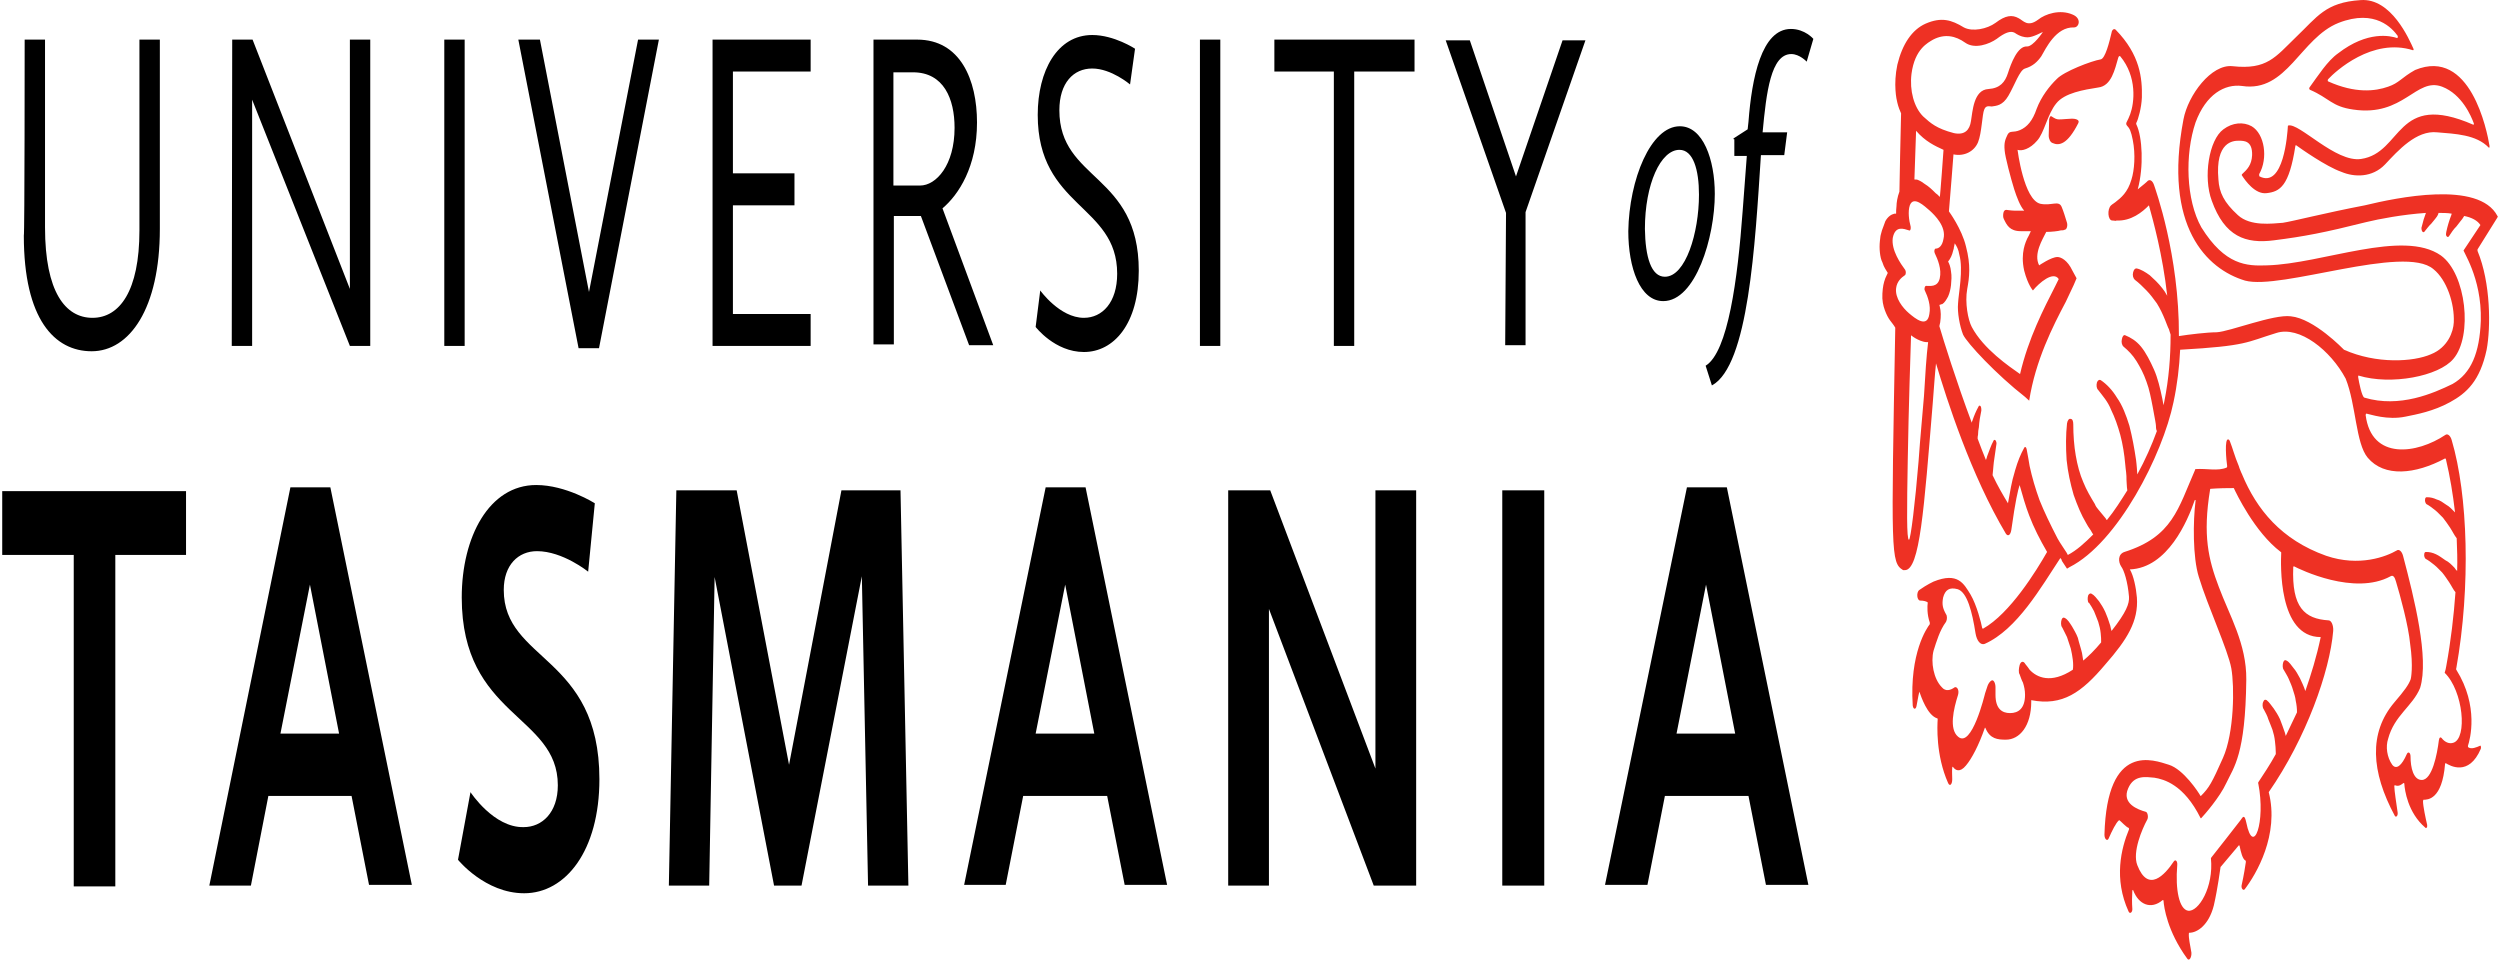 <?xml version="1.0" encoding="UTF-8"?>
<svg xmlns="http://www.w3.org/2000/svg" xmlns:xlink="http://www.w3.org/1999/xlink" width="198px" height="76px" viewBox="0 0 198 76" version="1.1">
<g id="surface1">
<path style=" stroke:none;fillRule:nonzero;fill:rgb(0%,0%,0%);fill-opacity:1;" d="M 1.953 3.137 L 3.566 3.137 L 3.566 18.008 C 3.566 23.125 5.18 25.172 7.324 25.172 C 9.465 25.172 11.043 23.062 11.043 18.246 L 11.043 3.137 L 12.66 3.137 L 12.66 18.129 C 12.66 24.449 10.254 27.82 7.258 27.82 C 4.324 27.82 1.887 25.293 1.887 18.668 C 1.953 18.668 1.953 3.137 1.953 3.137 Z M 18.391 3.137 L 20.004 3.137 L 27.711 22.883 L 27.711 3.137 L 29.324 3.137 L 29.324 27.398 L 27.711 27.398 L 19.969 7.895 L 19.969 27.398 L 18.355 27.398 Z M 35.188 3.137 L 36.801 3.137 L 36.801 27.398 L 35.188 27.398 Z M 41.051 3.137 L 42.762 3.137 L 46.648 23.125 L 50.535 3.137 L 52.184 3.137 L 47.441 27.578 L 45.824 27.578 Z M 56.398 3.137 L 64.203 3.137 L 64.203 5.664 L 58.047 5.664 L 58.047 13.73 L 62.922 13.73 L 62.922 16.262 L 58.047 16.262 L 58.047 24.871 L 64.203 24.871 L 64.203 27.398 L 56.434 27.398 L 56.434 3.137 Z M 69.145 3.137 L 72.637 3.137 C 76.062 3.137 77.379 6.328 77.379 9.699 C 77.379 13.191 75.93 15.418 74.645 16.5 L 78.664 27.34 L 76.754 27.34 L 72.934 17.105 L 70.793 17.105 L 70.793 27.277 L 69.18 27.277 L 69.18 3.137 Z M 72.867 14.695 C 74.152 14.695 75.602 13.07 75.602 10.121 C 75.602 7.832 74.746 5.727 72.309 5.727 L 70.758 5.727 L 70.758 14.695 Z M 82.387 23.004 C 82.387 23.004 83.934 25.172 85.844 25.172 C 87.293 25.172 88.48 23.965 88.48 21.68 C 88.48 16.199 82.188 16.441 82.188 9.098 C 82.188 5.605 83.738 2.773 86.504 2.773 C 88.25 2.773 89.895 3.859 89.895 3.859 L 89.5 6.688 C 89.5 6.688 88.02 5.426 86.504 5.426 C 85.02 5.426 83.902 6.566 83.902 8.734 C 83.902 14.336 90.191 13.73 90.191 21.438 C 90.191 25.652 88.215 27.879 85.844 27.879 C 83.539 27.879 82.023 25.895 82.023 25.895 Z M 95.035 3.137 L 96.648 3.137 L 96.648 27.398 L 95.035 27.398 Z M 105.641 5.664 L 100.93 5.664 L 100.93 3.137 L 112.031 3.137 L 112.031 5.664 L 107.254 5.664 L 107.254 27.398 L 105.641 27.398 Z M 119.277 16.863 L 114.5 3.195 L 116.41 3.195 L 120.066 13.973 L 123.754 3.195 L 125.566 3.195 L 120.824 16.801 L 120.824 27.34 L 119.211 27.34 Z M 5.84 43.953 L 0.176 43.953 L 0.176 38.898 L 14.734 38.898 L 14.734 43.953 L 9.133 43.953 L 9.133 70.203 L 5.84 70.203 Z M 23 38.598 L 26.164 38.598 L 32.617 70.082 L 29.227 70.082 L 27.844 63.039 L 21.254 63.039 L 19.871 70.141 L 16.578 70.141 Z M 22.211 58.102 L 26.855 58.102 L 24.547 46.301 Z M 37.262 62.738 C 37.262 62.738 39.105 65.566 41.477 65.508 C 42.926 65.508 44.18 64.363 44.18 62.195 C 44.18 56.598 36.57 56.777 36.57 47.324 C 36.57 42.508 38.746 38.414 42.465 38.414 C 44.84 38.414 47.109 39.859 47.109 39.859 L 46.582 45.277 C 46.582 45.277 44.574 43.652 42.531 43.652 C 41.051 43.652 39.898 44.738 39.898 46.723 C 39.898 52.383 47.473 51.902 47.473 61.715 C 47.473 67.371 44.805 70.746 41.512 70.746 C 38.414 70.746 36.273 68.094 36.273 68.094 Z M 53.566 38.836 L 58.344 38.836 L 62.492 60.57 L 66.641 38.836 L 71.32 38.836 L 71.945 70.141 L 68.75 70.141 L 68.258 45.641 L 63.48 70.141 L 61.305 70.141 L 56.598 45.699 L 56.168 70.141 L 52.973 70.141 Z M 82.816 38.598 L 85.977 38.598 L 92.434 70.082 L 89.074 70.082 L 87.688 63.039 L 81.035 63.039 L 79.652 70.082 L 76.359 70.082 Z M 82.023 58.102 L 86.668 58.102 L 84.363 46.301 Z M 97.273 38.836 L 100.602 38.836 L 108.934 60.871 L 108.934 38.836 L 112.16 38.836 L 112.16 70.141 L 108.801 70.141 L 100.5 48.227 L 100.5 70.141 L 97.273 70.141 Z M 118.98 38.836 L 122.305 38.836 L 122.305 70.141 L 118.98 70.141 Z M 133.605 38.598 L 136.766 38.598 L 143.223 70.082 L 139.863 70.082 L 138.48 63.039 L 131.859 63.039 L 130.477 70.082 L 127.117 70.082 Z M 132.781 58.102 L 137.426 58.102 L 135.117 46.301 Z M 133.043 10 C 134.887 10 135.812 12.648 135.812 15.359 C 135.812 18.789 134.297 23.848 131.727 23.848 C 129.883 23.848 128.961 21.199 128.961 18.309 C 129.027 14.215 130.738 10 133.043 10 Z M 131.859 21.918 C 133.504 21.918 134.559 18.43 134.559 15.418 C 134.559 13.43 134.098 11.867 133.012 11.867 C 131.527 11.867 130.277 14.574 130.277 18.129 C 130.309 20.355 130.77 21.918 131.859 21.918 Z M 137.293 10.965 L 138.414 10.242 L 138.48 9.637 C 138.742 6.207 139.5 2.293 141.84 2.293 C 142.957 2.293 143.617 3.078 143.617 3.078 L 143.09 4.883 C 143.09 4.883 142.531 4.281 141.871 4.281 C 140.258 4.281 139.895 7.289 139.598 10.48 L 141.543 10.48 L 141.312 12.289 L 139.465 12.289 C 139.004 19.391 138.48 28.965 135.582 30.527 L 135.086 28.965 C 136.863 27.879 137.621 22.102 138.016 16.742 L 138.348 12.348 L 137.359 12.348 L 137.359 11.023 L 137.293 11.023 Z M 137.293 10.965 "/>
<path style=" stroke:none;fillRule:nonzero;fill:rgb(93.333%,19.216%,14.118%);fill-opacity:1;" d="M 164.105 9.398 C 163.875 9.398 163.379 9.457 163.082 9.457 C 162.887 9.457 162.754 9.398 162.488 9.219 C 162.391 9.156 162.324 9.277 162.293 9.457 L 162.258 10.723 C 162.258 11.023 162.391 11.266 162.555 11.324 C 163.082 11.566 163.742 11.445 164.598 9.758 C 164.762 9.457 164.301 9.398 164.105 9.398 "/>
<path style=" stroke:none;fillRule:nonzero;fill:rgb(93.333%,19.216%,14.118%);fill-opacity:1;" d="M 197.797 17.223 C 197.832 17.164 197.832 17.105 197.797 17.105 C 196.316 14.273 189.793 15.66 187.293 16.262 C 184.164 16.863 181.594 17.523 180.805 17.645 C 179.945 17.707 178.234 17.945 177.246 17.043 C 176.125 16.02 175.762 15.238 175.699 14.215 C 175.434 11.203 176.883 11.145 177.312 11.145 C 177.738 11.145 178.398 11.145 178.367 12.289 C 178.332 13.07 177.969 13.43 177.574 13.793 C 177.543 13.793 177.543 13.914 177.574 13.914 C 177.805 14.273 178.598 15.418 179.52 15.297 C 180.574 15.176 181.297 14.754 181.793 11.566 C 181.793 11.504 181.824 11.504 181.855 11.504 C 182.188 11.746 184.227 13.191 185.445 13.613 C 186.434 14.035 187.883 14.094 188.906 13.012 C 189.926 11.926 191.375 10.301 193.023 10.48 C 194.473 10.602 196.117 10.66 197.105 11.684 C 197.141 11.746 197.172 11.684 197.172 11.566 C 196.977 10.359 195.656 3.738 191.277 5.543 C 190.191 6.148 190.027 6.566 189.137 6.867 C 188.113 7.23 186.535 7.41 184.395 6.449 C 184.359 6.449 184.328 6.328 184.395 6.266 C 184.953 5.664 187.883 2.957 191.113 3.98 C 191.145 3.98 191.18 3.918 191.145 3.859 C 190.816 3.137 189.398 -0.176 186.961 0.008 C 184.164 0.188 183.535 1.332 181.824 2.957 C 180.211 4.52 179.551 5.543 176.816 5.242 C 175.137 5.062 173.293 7.531 172.93 9.457 C 171.316 17.945 174.777 21.316 177.805 22.223 C 180.637 23.004 190.422 19.332 192.727 21.316 C 193.781 22.16 194.406 24.027 194.34 25.531 C 194.309 26.254 193.879 27.52 192.527 28.059 C 191.145 28.664 188.215 28.844 185.645 27.699 C 185.578 27.641 183.273 25.23 181.43 25.051 C 180.078 24.871 176.621 26.254 175.566 26.316 C 174.809 26.316 173.328 26.496 172.57 26.617 C 172.602 20.176 170.691 14.938 170.594 14.637 C 170.461 14.273 170.23 14.152 170.031 14.395 C 170.031 14.395 169.77 14.637 169.309 14.996 C 169.801 13.191 169.672 10.844 169.211 9.879 C 169.176 9.82 169.176 9.758 169.211 9.699 C 169.34 9.457 169.605 8.555 169.637 7.711 C 169.672 6.207 169.504 4.34 167.562 2.355 C 167.43 2.234 167.266 2.355 167.234 2.594 C 167.066 3.316 166.738 4.641 166.375 4.703 C 165.652 4.82 163.445 5.664 162.887 6.266 C 162.324 6.809 161.668 7.652 161.305 8.613 C 160.977 9.578 160.547 10.059 159.988 10.301 C 159.426 10.543 159.195 10.301 159 10.66 C 158.832 11.023 158.703 11.266 158.77 11.926 C 158.801 12.406 159.262 14.152 159.527 14.996 C 159.723 15.598 159.988 16.32 160.316 16.684 L 159.559 16.684 C 159.328 16.684 158.898 16.621 158.898 16.621 C 158.801 16.621 158.703 16.684 158.668 16.863 C 158.637 17.043 158.637 17.223 158.703 17.344 C 158.934 17.824 159.164 18.309 160.051 18.309 C 160.086 18.309 160.117 18.309 160.152 18.309 L 160.844 18.309 C 160.746 18.547 160.613 18.789 160.547 18.91 C 160.48 19.09 159.988 19.992 160.316 21.438 C 160.613 22.582 161.008 23.004 161.008 23.004 C 161.5 22.402 162.621 21.438 163.051 22.102 C 162.949 22.281 162.887 22.461 162.785 22.641 C 161.863 24.449 160.645 26.797 159.988 29.625 C 159.129 29.023 157.09 27.641 156.164 25.895 C 155.871 25.352 155.605 23.965 155.805 22.883 C 155.969 21.98 156.102 21.016 155.703 19.512 C 155.375 18.129 154.355 16.742 154.355 16.742 C 154.484 15.059 154.684 12.828 154.715 12.227 C 155.574 12.406 156.363 11.988 156.66 11.266 C 156.957 10.543 156.988 9.035 157.152 8.676 C 157.285 8.312 157.582 8.434 157.746 8.434 C 158.109 8.375 158.602 8.375 159.062 7.59 C 159.559 6.75 159.953 5.543 160.383 5.426 C 161.008 5.242 161.371 4.883 161.668 4.461 C 162.027 3.859 162.82 2.113 164.27 2.172 C 164.664 2.172 164.895 1.449 164.137 1.148 C 163.148 0.727 161.996 1.09 161.402 1.57 C 160.578 2.172 160.25 1.633 159.887 1.449 C 159.359 1.148 158.832 1.211 158.043 1.812 C 157.383 2.293 156.23 2.535 155.539 2.172 C 154.551 1.57 153.762 1.332 152.512 1.871 C 151.422 2.355 150.664 3.496 150.27 5.125 C 149.941 6.688 150.203 7.895 150.27 8.133 C 150.336 8.434 150.5 8.855 150.566 8.977 C 150.535 10.301 150.434 14.637 150.434 15.176 C 150.27 15.598 150.203 16.082 150.203 16.32 C 150.172 16.562 150.172 16.742 150.172 16.922 C 150.137 16.922 150.074 16.922 150.039 16.922 C 149.777 16.984 149.512 17.164 149.316 17.523 L 149.25 17.707 L 149.184 17.887 C 149.148 18.008 149.086 18.129 149.051 18.246 L 148.953 18.609 C 148.918 18.73 148.918 18.91 148.887 19.09 C 148.855 19.391 148.855 19.691 148.887 19.992 C 148.918 20.293 148.984 20.594 149.086 20.777 C 149.215 21.199 149.379 21.379 149.512 21.617 C 149.445 21.738 149.379 21.918 149.316 22.039 C 149.184 22.402 149.117 22.703 149.086 23.246 C 149.051 23.785 149.148 24.207 149.281 24.57 C 149.414 24.93 149.547 25.172 149.676 25.352 C 149.809 25.531 150.008 25.773 150.105 25.953 C 149.777 43.895 149.742 44.555 150.73 45.156 C 150.766 45.156 150.828 45.156 150.863 45.156 C 152.047 45.156 152.379 40.344 153.07 31.973 C 153.168 30.77 153.234 29.688 153.332 28.781 C 154.191 31.672 156.102 37.633 158.867 42.27 C 159.031 42.508 159.23 42.391 159.297 41.969 C 159.625 39.621 159.82 38.836 159.953 38.414 C 160.152 39.137 160.449 40.16 160.711 40.824 C 161.074 41.785 161.566 42.75 162.129 43.715 C 161.27 45.219 159.195 48.59 157.055 49.793 C 157.023 49.793 157.023 49.793 156.988 49.734 C 156.922 49.371 156.562 47.926 156.066 47.086 C 155.539 46.242 155.078 45.277 153.137 46.062 C 153.137 46.062 152.609 46.301 152.016 46.723 C 151.754 46.902 151.816 47.566 152.082 47.566 C 152.344 47.566 152.543 47.625 152.641 47.688 C 152.676 47.688 152.676 47.746 152.676 47.746 C 152.641 47.988 152.609 48.648 152.84 49.312 C 152.84 49.371 152.84 49.371 152.84 49.434 C 152.609 49.734 151.227 51.719 151.488 55.875 C 151.523 56.176 151.719 56.234 151.785 55.934 C 151.883 55.332 152.016 54.73 152.016 54.789 C 152.148 55.152 152.641 56.656 153.434 56.898 C 153.465 56.898 153.465 56.957 153.465 56.957 C 153.434 57.441 153.301 59.789 154.289 62.016 C 154.422 62.316 154.617 62.137 154.617 61.715 C 154.617 61.352 154.586 61.113 154.617 60.812 C 154.617 60.75 154.652 60.691 154.684 60.75 C 154.848 60.992 155.211 61.23 155.703 60.629 C 156.164 60.09 156.727 59.004 157.188 57.68 C 157.188 57.621 157.254 57.621 157.254 57.68 C 157.613 58.523 158.207 58.582 158.867 58.582 C 159.953 58.582 160.875 57.5 160.875 55.574 C 160.875 55.512 160.875 55.453 160.875 55.453 C 163.348 55.934 164.863 54.852 166.738 52.625 C 168.484 50.637 169.375 49.191 169.242 47.324 C 169.176 46.543 168.977 45.578 168.684 45.098 C 171.68 44.977 173.262 41.246 173.82 39.621 C 173.852 39.559 173.918 39.621 173.887 39.68 C 173.688 41.246 173.656 44.133 174.148 45.699 C 174.84 47.988 176.457 51.48 176.719 52.926 C 176.98 54.367 176.949 58.043 176.059 60.027 C 175.172 62.016 174.973 62.375 174.312 63.039 L 174.281 63.039 C 174.117 62.738 172.93 60.93 171.777 60.57 C 170.594 60.207 166.871 58.703 166.672 66.109 C 166.672 66.469 166.902 66.652 167.004 66.41 C 167.266 65.809 167.594 65.145 167.824 64.965 L 167.859 64.965 C 167.957 65.023 168.387 65.508 168.582 65.566 C 168.617 65.566 168.617 65.629 168.617 65.688 C 167.992 67.191 167.398 69.602 168.582 72.188 C 168.684 72.43 168.914 72.25 168.879 71.949 C 168.848 71.527 168.848 71.047 168.879 70.562 C 168.879 70.504 168.945 70.441 168.945 70.504 C 169.375 71.648 170.363 72.07 171.285 71.285 C 171.316 71.285 171.352 71.285 171.352 71.348 C 171.383 71.828 171.645 73.754 173.227 75.922 C 173.391 76.164 173.59 75.801 173.559 75.441 C 173.457 74.84 173.328 74.297 173.359 73.934 C 173.359 73.875 173.391 73.875 173.391 73.875 C 174.02 73.875 174.941 73.273 175.336 71.707 C 175.664 70.262 175.828 68.879 175.863 68.699 C 175.863 68.699 175.863 68.637 175.895 68.637 L 177.312 66.953 C 177.344 66.953 177.379 66.953 177.379 67.012 C 177.477 67.492 177.609 68.035 177.84 68.156 C 177.871 68.156 177.871 68.215 177.871 68.277 C 177.84 68.516 177.707 69.359 177.543 70.082 C 177.477 70.324 177.641 70.562 177.773 70.441 C 178.695 69.238 180.539 66.109 179.684 62.738 C 182.648 58.465 184.523 53.164 184.789 49.973 C 184.82 49.492 184.625 49.133 184.426 49.133 C 182.516 49.012 181.496 48.109 181.625 44.918 C 181.625 44.855 181.66 44.855 181.691 44.855 C 182.152 45.098 186.469 47.203 189.332 45.641 C 189.531 45.52 189.664 45.699 189.762 46.062 C 190.09 47.145 190.75 49.555 190.883 50.996 C 191.145 52.805 190.949 53.766 190.914 53.828 C 190.75 54.25 190.453 54.672 189.629 55.633 C 187.59 58.043 187.785 61.113 189.664 64.605 C 189.762 64.785 189.926 64.605 189.895 64.363 C 189.793 63.641 189.629 62.617 189.629 62.254 C 189.629 62.195 189.664 62.195 189.695 62.195 C 189.992 62.316 190.191 62.137 190.355 62.016 C 190.387 62.016 190.422 62.016 190.422 62.074 C 190.453 62.559 190.684 64.363 192.102 65.566 C 192.168 65.629 192.266 65.508 192.23 65.324 C 192.102 64.785 191.902 63.82 191.902 63.461 C 191.902 63.398 191.938 63.34 191.938 63.34 C 192.266 63.34 193.418 63.34 193.648 60.512 C 193.648 60.449 193.68 60.449 193.715 60.449 C 194.012 60.629 195.527 61.535 196.48 59.305 C 196.516 59.184 196.48 59.004 196.414 59.066 C 196.152 59.184 195.723 59.367 195.492 59.184 C 195.461 59.184 195.461 59.125 195.461 59.066 C 195.625 58.582 196.348 55.934 194.539 53.043 C 194.539 53.043 194.504 52.984 194.539 52.926 C 195.691 46.422 195.461 39.199 194.176 34.863 C 194.078 34.504 193.848 34.32 193.68 34.441 C 191.441 35.945 187.82 36.488 187.359 32.875 C 187.359 32.816 187.391 32.758 187.422 32.758 C 187.754 32.816 189.07 33.297 190.52 32.996 C 191.41 32.816 192.727 32.574 194.043 31.852 C 195.359 31.133 196.414 30.168 196.941 27.699 C 197.273 25.953 197.273 22.402 196.219 19.871 C 196.219 19.812 196.219 19.812 196.219 19.754 Z M 151.754 10.359 C 152.477 11.203 153.266 11.566 153.926 11.867 C 153.926 11.867 153.664 15.598 153.629 15.598 C 153.531 15.477 153.398 15.359 153.301 15.297 C 153.004 14.996 152.742 14.754 152.445 14.574 C 152.281 14.453 152.113 14.336 151.949 14.273 C 151.852 14.215 151.754 14.215 151.621 14.215 Z M 151.391 5.844 C 151.652 3.859 152.707 3.379 153.102 3.137 C 154.023 2.656 154.883 2.836 155.641 3.379 C 156.395 3.918 157.551 3.496 158.141 3.078 C 158.77 2.594 159.23 2.414 159.559 2.594 C 159.988 2.895 160.348 2.957 160.578 2.957 C 161.039 2.957 161.73 2.535 161.797 2.535 C 161.797 2.535 161.039 3.68 160.547 3.68 C 159.789 3.617 159.262 5.062 159.031 5.785 C 158.801 6.508 158.406 6.988 157.484 7.051 C 156.297 7.109 156.23 8.855 156.102 9.578 C 156 10.301 155.605 10.723 154.75 10.543 C 153.367 10.18 152.906 9.758 152.312 9.219 C 151.586 8.496 151.227 7.172 151.391 5.844 M 149.906 18.848 C 150.105 17.824 150.797 18.129 151.191 18.246 C 151.293 18.309 151.355 18.129 151.324 17.945 C 151.191 17.465 151.094 16.742 151.258 16.262 C 151.555 15.477 152.41 16.32 152.84 16.684 C 153.234 17.043 154.156 17.945 153.926 18.91 C 153.828 19.512 153.531 19.691 153.301 19.691 C 153.203 19.691 153.168 19.934 153.234 20.055 C 153.465 20.535 153.793 21.316 153.629 22.039 C 153.465 22.762 152.871 22.641 152.543 22.641 C 152.445 22.641 152.379 22.883 152.445 23.004 C 152.676 23.484 152.938 24.207 152.805 24.871 C 152.641 26.012 151.688 25.23 151.191 24.809 C 150.699 24.387 150.074 23.605 150.172 22.824 C 150.238 22.281 150.598 21.98 150.863 21.801 C 150.961 21.738 150.961 21.5 150.895 21.379 C 150.535 20.895 149.777 19.812 149.906 18.848 M 151.191 42.75 C 150.996 42.75 151.027 40.281 151.094 36.43 C 151.16 32.336 151.324 27.578 151.355 26.555 C 151.586 26.734 151.785 26.855 152.082 26.977 C 152.246 27.035 152.41 27.098 152.609 27.098 C 152.676 27.098 152.641 27.098 152.707 27.098 C 152.574 28.18 152.477 29.688 152.379 31.371 C 152.281 32.637 152.082 34.621 151.949 36.551 C 151.688 39.738 151.324 42.75 151.191 42.75 M 161.535 39.621 C 161.207 38.715 160.941 37.812 160.746 36.91 C 160.68 36.551 160.613 36.066 160.512 35.586 C 160.48 35.406 160.383 35.344 160.316 35.465 C 160.02 36.008 159.82 36.488 159.59 37.273 C 159.59 37.332 159.559 37.332 159.559 37.391 C 159.328 38.113 159.195 38.957 159.031 39.859 C 158.668 39.258 158.207 38.477 157.812 37.633 C 157.812 37.512 157.848 37.391 157.848 37.273 C 157.879 37.031 157.879 36.789 157.91 36.609 C 157.977 36.129 158.043 35.707 158.109 35.227 C 158.141 35.105 158.109 34.984 158.078 34.922 C 158.012 34.805 157.91 34.805 157.879 34.922 C 157.68 35.285 157.551 35.707 157.383 36.129 C 157.352 36.25 157.32 36.367 157.285 36.43 C 157.055 35.887 156.859 35.344 156.629 34.742 C 156.629 34.621 156.629 34.562 156.66 34.441 C 156.66 34.203 156.691 34.02 156.727 33.84 C 156.758 33.359 156.824 32.996 156.922 32.516 C 156.922 32.395 156.922 32.336 156.891 32.215 C 156.824 32.094 156.727 32.094 156.691 32.215 C 156.496 32.574 156.363 32.875 156.199 33.359 C 156.199 33.359 156.164 33.418 156.164 33.48 C 154.945 30.227 153.895 26.855 153.598 25.832 C 153.629 25.711 153.629 25.652 153.664 25.531 C 153.73 25.051 153.73 24.688 153.629 24.27 C 153.629 24.207 153.598 24.207 153.598 24.148 C 153.664 24.148 153.73 24.086 153.828 24.086 C 154.023 23.965 154.156 23.727 154.289 23.484 C 154.422 23.184 154.484 22.883 154.52 22.582 C 154.551 22.223 154.586 21.859 154.52 21.5 C 154.484 21.137 154.387 20.895 154.289 20.715 C 154.484 20.477 154.617 20.176 154.684 19.871 C 154.715 19.754 154.75 19.691 154.75 19.57 C 154.781 19.512 154.781 19.391 154.816 19.27 C 154.98 19.512 155.113 19.754 155.18 20.176 C 155.508 21.379 155.113 23.246 155.078 24.027 C 155.012 24.75 155.211 25.832 155.473 26.496 C 155.77 27.156 158.141 29.688 160.383 31.434 L 160.711 31.734 C 161.207 28.543 162.59 25.832 163.609 23.906 C 163.84 23.426 164.039 23.004 164.234 22.582 L 164.465 22.039 L 164.137 21.438 C 163.742 20.594 163.215 20.355 162.949 20.355 C 162.457 20.355 161.5 21.016 161.5 21.016 C 161.039 20.113 161.766 18.969 162.062 18.367 C 162.457 18.367 163.016 18.309 163.215 18.246 C 163.312 18.246 163.445 18.246 163.543 18.188 C 163.676 18.188 163.773 17.887 163.707 17.645 C 163.578 17.223 163.414 16.684 163.281 16.383 C 163.051 15.84 162.488 16.32 161.602 16.141 C 160.281 15.84 159.789 11.867 159.789 11.867 C 160.117 11.988 160.777 11.805 161.336 11.145 C 161.898 10.543 162.16 9.035 162.852 8.195 C 163.512 7.352 165.059 7.109 166.18 6.93 C 167.234 6.809 167.496 5.484 167.762 4.582 C 167.793 4.461 167.859 4.402 167.926 4.461 C 169.273 6.086 169.043 8.133 168.715 9.035 C 168.648 9.219 168.516 9.52 168.418 9.699 C 168.387 9.758 168.387 9.879 168.453 9.941 C 168.684 10.18 168.781 10.422 168.914 11.082 C 169.145 12.227 169.043 13.492 168.812 14.215 C 168.516 15.238 167.992 15.66 167.527 16.02 C 167.465 16.082 167.332 16.141 167.199 16.262 C 166.871 16.562 166.938 17.465 167.297 17.465 C 167.496 17.465 167.562 17.523 167.629 17.465 C 168.781 17.523 169.672 16.801 170.195 16.262 C 170.527 17.465 171.285 20.176 171.645 23.426 C 171.516 23.184 171.352 22.941 171.25 22.824 C 170.922 22.402 170.594 22.102 170.262 21.801 C 169.934 21.559 169.539 21.316 169.211 21.258 C 169.109 21.258 169.012 21.316 168.945 21.559 C 168.879 21.801 168.945 22.039 169.078 22.16 C 169.406 22.402 169.703 22.703 170 23.004 C 170.297 23.305 170.559 23.664 170.824 24.027 C 171.086 24.449 171.285 24.871 171.48 25.352 C 171.582 25.594 171.68 25.895 171.777 26.074 L 171.91 26.496 C 171.91 26.496 171.91 26.496 171.91 26.555 C 171.91 28.242 171.777 29.988 171.414 31.793 C 171.383 31.914 171.383 31.973 171.352 32.094 C 171.316 31.914 171.285 31.734 171.25 31.551 C 171.086 30.77 170.891 29.926 170.594 29.266 C 170.297 28.602 169.965 27.941 169.57 27.457 C 169.176 26.977 168.746 26.734 168.32 26.555 C 168.223 26.496 168.09 26.617 168.055 26.855 C 167.992 27.098 168.055 27.34 168.188 27.457 C 168.551 27.758 168.914 28.121 169.211 28.602 C 169.504 29.082 169.77 29.566 170 30.227 C 170.23 30.828 170.363 31.551 170.492 32.215 C 170.559 32.574 170.625 32.938 170.691 33.297 C 170.723 33.48 170.758 33.66 170.758 33.898 C 170.758 33.961 170.789 34.082 170.824 34.141 C 170.43 35.227 169.902 36.43 169.273 37.574 C 169.273 37.391 169.242 37.273 169.242 37.09 C 169.211 36.852 169.211 36.609 169.176 36.43 C 169.043 35.527 168.879 34.621 168.648 33.719 C 168.387 32.875 168.09 32.094 167.66 31.492 C 167.297 30.891 166.836 30.41 166.375 30.105 C 166.277 30.047 166.145 30.105 166.078 30.289 C 166.016 30.527 166.047 30.77 166.18 30.891 C 166.543 31.371 166.938 31.793 167.199 32.457 C 167.496 33.059 167.727 33.719 167.926 34.441 C 168.121 35.164 168.254 36.008 168.32 36.789 C 168.352 37.031 168.352 37.211 168.387 37.391 C 168.418 37.633 168.418 37.812 168.418 37.992 C 168.418 38.234 168.453 38.414 168.453 38.598 C 168.453 38.656 168.484 38.777 168.484 38.836 C 167.992 39.621 167.465 40.461 166.871 41.184 C 166.836 41.184 166.805 41.125 166.773 41.062 C 166.672 40.945 166.574 40.824 166.477 40.703 C 166.375 40.582 166.277 40.461 166.18 40.344 C 166.078 40.223 165.98 40.102 165.914 39.922 C 165.586 39.379 165.258 38.836 164.992 38.176 C 164.73 37.574 164.531 36.852 164.398 36.066 C 164.27 35.344 164.203 34.441 164.203 33.598 C 164.203 33.359 164.137 33.18 164.004 33.18 C 163.875 33.117 163.742 33.297 163.707 33.539 C 163.609 34.441 163.609 35.406 163.676 36.43 C 163.773 37.391 163.973 38.297 164.234 39.199 C 164.531 40.039 164.828 40.762 165.223 41.426 C 165.324 41.605 165.422 41.785 165.52 41.906 C 165.617 42.027 165.684 42.207 165.785 42.328 C 165.125 42.992 164.465 43.594 163.773 43.953 L 163.676 43.773 C 163.414 43.352 163.18 43.051 162.949 42.629 C 162.359 41.484 161.898 40.523 161.535 39.621 M 183.801 50.457 C 183.473 52.02 183.043 53.406 182.582 54.73 C 182.449 54.309 182.285 54.008 182.152 53.707 C 181.988 53.406 181.824 53.105 181.66 52.926 C 181.461 52.684 181.328 52.441 181.098 52.32 C 181 52.262 180.902 52.262 180.836 52.441 C 180.77 52.625 180.77 52.926 180.867 53.043 C 181 53.285 181.164 53.527 181.266 53.766 C 181.395 54.066 181.527 54.367 181.594 54.609 C 181.691 54.91 181.793 55.211 181.824 55.512 C 181.891 55.812 181.922 56.113 181.922 56.418 C 181.625 57.02 181.328 57.68 181.035 58.281 C 181 58.223 181 58.102 180.969 58.043 C 180.836 57.621 180.703 57.32 180.574 56.957 C 180.406 56.598 180.242 56.355 180.078 56.113 C 179.879 55.875 179.75 55.633 179.52 55.453 C 179.418 55.395 179.32 55.395 179.254 55.574 C 179.156 55.754 179.188 56.055 179.289 56.176 C 179.418 56.418 179.586 56.719 179.648 56.957 C 179.781 57.258 179.879 57.559 179.98 57.801 C 180.078 58.102 180.145 58.402 180.176 58.703 C 180.211 59.004 180.242 59.305 180.242 59.605 C 180.242 59.668 180.242 59.668 180.242 59.727 C 179.781 60.57 179.254 61.352 178.859 61.953 C 178.859 61.953 178.828 62.016 178.859 62.074 C 179.453 65.086 178.465 67.914 177.906 65.145 C 177.773 64.543 177.676 64.605 177.445 64.965 C 177.211 65.266 175.336 67.676 175.137 67.914 L 175.105 67.977 C 175.336 70.262 174.117 72.25 173.293 72.129 C 172.602 72.008 172.273 70.504 172.438 68.516 C 172.469 68.215 172.305 68.035 172.172 68.215 C 171.449 69.301 170.133 70.746 169.273 68.516 C 168.879 67.492 169.637 65.688 170.066 64.906 C 170.164 64.723 170.098 64.363 169.965 64.301 C 169.309 64.121 168.023 63.641 168.551 62.438 C 169.012 61.352 169.965 61.535 170.625 61.594 C 171.383 61.715 172.965 62.137 174.281 64.785 C 174.281 64.785 174.312 64.844 174.348 64.785 C 174.578 64.543 175.797 63.16 176.324 62.016 C 176.918 60.75 177.84 59.789 177.906 53.828 C 177.938 50.996 176.555 48.711 175.73 46.484 C 174.906 44.316 174.445 42.391 175.039 38.777 C 175.039 38.715 175.07 38.715 175.07 38.715 C 175.172 38.715 175.598 38.656 176.883 38.656 L 176.918 38.656 C 177.082 39.016 178.562 42.148 180.637 43.715 C 180.672 43.715 180.672 43.773 180.672 43.773 C 180.637 44.617 180.406 50.457 183.801 50.457 M 187.523 36.25 C 188.84 37.812 191.277 37.574 193.648 36.309 C 193.68 36.309 193.68 36.309 193.715 36.367 C 194.043 37.754 194.273 39.137 194.438 40.582 C 194.207 40.344 193.977 40.102 193.746 39.98 C 193.484 39.801 193.254 39.621 192.988 39.559 C 192.727 39.438 192.496 39.379 192.199 39.379 C 192.133 39.379 192.066 39.438 192.066 39.559 C 192.035 39.68 192.102 39.859 192.168 39.922 C 192.398 40.039 192.629 40.223 192.859 40.402 C 193.09 40.582 193.285 40.824 193.484 41.004 C 193.68 41.246 193.879 41.547 194.043 41.785 C 194.242 42.086 194.375 42.391 194.57 42.629 C 194.605 43.473 194.637 44.375 194.605 45.219 C 194.539 45.156 194.473 45.098 194.406 44.977 C 194.176 44.738 193.945 44.496 193.68 44.375 C 193.418 44.195 193.188 44.016 192.926 43.895 C 192.66 43.773 192.43 43.715 192.133 43.715 C 192.066 43.715 192 43.773 192 43.895 C 191.969 44.016 192.035 44.195 192.102 44.254 C 192.332 44.375 192.562 44.555 192.793 44.738 C 193.023 44.918 193.219 45.156 193.418 45.34 C 193.617 45.578 193.812 45.879 193.977 46.121 C 194.176 46.422 194.309 46.723 194.473 46.902 C 194.34 48.77 194.109 50.758 193.746 52.742 C 193.715 52.926 193.68 53.105 193.617 53.285 C 195.098 54.73 195.426 58.465 194.309 58.824 C 193.977 58.945 193.617 58.766 193.387 58.465 C 193.285 58.344 193.188 58.402 193.156 58.645 C 193.023 59.727 192.629 61.773 191.805 61.773 C 191.145 61.773 190.914 60.812 190.914 59.906 C 190.914 59.605 190.719 59.488 190.617 59.727 C 190.223 60.629 189.793 60.992 189.465 60.57 C 189.039 59.969 188.938 59.125 189.137 58.523 C 189.629 56.656 191.078 55.934 191.672 54.488 C 192.398 52.141 191.211 47.387 190.32 44.016 C 190.223 43.652 189.992 43.473 189.828 43.594 C 189.004 44.074 186.863 44.918 184.227 44.016 C 180.672 42.75 178.727 40.344 177.574 37.574 C 177.574 37.574 177.574 37.512 177.543 37.512 C 177.477 37.332 177.379 37.152 177.312 36.91 C 176.98 36.129 176.816 35.465 176.621 34.984 C 176.586 34.863 176.52 34.805 176.488 34.805 C 176.16 34.684 176.324 36.488 176.391 36.91 C 176.391 36.969 176.391 36.969 176.355 37.031 C 175.633 37.332 174.809 37.09 173.887 37.152 C 173.887 37.152 173.852 37.152 173.852 37.211 C 172.504 40.281 172.074 42.508 168.254 43.715 C 167.727 43.895 167.762 44.496 167.992 44.855 C 168.223 45.156 168.516 46.062 168.617 47.266 C 168.648 47.809 168.418 48.469 167.234 49.973 C 167.199 49.855 167.168 49.734 167.133 49.555 C 167.004 49.133 166.871 48.77 166.738 48.469 C 166.574 48.109 166.41 47.867 166.246 47.625 C 166.047 47.387 165.883 47.145 165.652 47.023 C 165.555 46.965 165.453 47.023 165.387 47.145 C 165.324 47.324 165.324 47.625 165.422 47.746 L 165.453 47.746 C 165.586 47.926 165.75 48.227 165.848 48.41 C 165.98 48.711 166.078 49.012 166.18 49.25 C 166.277 49.555 166.344 49.855 166.375 50.156 C 166.41 50.395 166.41 50.695 166.41 50.879 C 165.914 51.48 165.422 51.961 164.992 52.32 C 164.961 52.082 164.926 51.902 164.895 51.719 C 164.797 51.297 164.664 50.938 164.566 50.516 C 164.434 50.156 164.234 49.855 164.105 49.613 C 163.906 49.312 163.773 49.07 163.543 48.949 C 163.445 48.891 163.348 48.891 163.281 49.07 C 163.215 49.25 163.215 49.555 163.312 49.672 L 163.348 49.734 C 163.477 49.973 163.609 50.273 163.707 50.457 C 163.809 50.758 163.906 51.059 164.004 51.359 C 164.07 51.66 164.137 51.961 164.168 52.262 C 164.203 52.562 164.203 52.863 164.168 53.043 C 162.426 54.188 161.305 53.648 160.746 53.043 C 160.547 52.742 160.414 52.625 160.348 52.504 C 160.184 52.32 160.02 52.441 159.953 52.684 C 159.887 52.926 159.855 53.285 159.953 53.406 C 160.02 53.586 160.117 53.887 160.219 54.066 C 160.316 54.367 160.383 54.672 160.383 55.031 C 160.383 56.113 159.855 56.477 159.195 56.477 C 158.539 56.477 158.043 56.113 158.043 55.031 L 158.043 54.43 C 158.043 54.129 157.91 53.828 157.746 53.887 C 157.613 53.949 157.484 54.129 157.418 54.309 L 157.219 54.91 C 157.188 55.031 156.164 59.305 155.078 58.344 C 154.355 57.742 154.715 56.176 155.078 55.031 C 155.18 54.672 155.012 54.367 154.816 54.43 C 154.484 54.672 154.09 54.789 153.793 54.43 C 153.137 53.766 152.906 52.441 153.137 51.539 C 153.367 50.816 153.629 49.914 154.125 49.25 C 154.223 49.07 154.223 48.77 154.125 48.648 C 153.859 48.168 153.793 47.867 153.895 47.324 C 154.059 46.723 154.387 46.484 155.047 46.664 C 155.805 46.902 156.199 48.469 156.461 50.156 C 156.562 50.758 156.859 51.117 157.188 50.996 C 159.758 49.855 161.668 46.484 163.18 44.195 C 163.246 44.254 163.281 44.316 163.312 44.438 L 163.707 45.039 L 163.906 44.918 C 167.727 42.992 171.285 36.008 172.141 31.852 C 172.438 30.469 172.602 29.082 172.668 27.699 C 178.004 27.398 177.906 27.098 180.277 26.375 C 182.121 25.773 184.59 27.758 185.777 29.988 C 186.602 32.035 186.566 35.105 187.523 36.25 M 196.48 25.41 C 196.383 27.941 195.723 29.566 194.242 30.41 C 192.758 31.133 190.059 32.336 187.258 31.492 C 187.062 31.434 186.832 30.289 186.766 29.867 C 186.766 29.805 186.766 29.746 186.797 29.746 C 189.367 30.527 193.156 29.805 194.309 28.422 C 195.855 26.617 195.328 21.68 193.32 20.234 C 190.32 18.129 183.934 20.895 179.551 21.016 C 177.938 21.078 176.227 21.016 174.348 18.008 C 173.129 15.84 173.031 12.227 173.887 9.699 C 174.711 7.473 176.191 6.629 177.574 6.809 C 181.133 7.352 182.188 3.016 185.215 1.812 C 188.148 0.668 189.5 2.293 189.895 2.836 C 189.926 2.895 189.895 3.016 189.859 3.016 C 189.332 2.836 187.523 2.414 185.184 4.219 C 184.328 4.82 183.57 6.027 182.91 6.93 C 182.879 6.988 182.879 7.051 182.945 7.109 C 184.492 7.773 184.656 8.434 186.371 8.676 C 190.387 9.277 191.344 6.086 193.418 6.867 C 195 7.473 195.723 9.219 195.922 9.758 C 195.953 9.82 195.922 9.879 195.887 9.879 C 189.695 7.172 190.32 12.105 186.996 12.59 C 184.984 12.891 182.086 9.699 181.23 9.941 C 181.199 9.941 181.199 10 181.199 10 C 181.164 10.602 180.867 14.938 178.957 13.973 C 178.926 13.973 178.926 13.852 178.926 13.793 C 179.648 12.527 179.355 10.602 178.332 10 C 177.676 9.637 176.816 9.699 176.094 10.242 C 174.941 11.082 174.48 14.035 175.172 15.898 C 176.191 18.73 177.84 19.332 180.109 19.031 C 182.484 18.73 184.062 18.43 187.422 17.586 C 188.41 17.344 190.32 16.984 192.133 16.863 C 192 17.223 191.902 17.523 191.805 17.945 C 191.77 18.008 191.77 18.129 191.805 18.246 C 191.836 18.367 191.938 18.43 192 18.367 C 192.199 18.129 192.363 17.887 192.562 17.707 L 192.859 17.344 C 192.957 17.223 193.055 17.105 193.121 16.922 L 193.121 16.863 C 193.484 16.863 193.848 16.863 194.176 16.922 L 194.141 17.043 C 193.977 17.465 193.848 17.887 193.746 18.367 C 193.715 18.488 193.715 18.609 193.746 18.668 C 193.812 18.789 193.879 18.789 193.945 18.73 C 194.141 18.43 194.34 18.129 194.539 17.945 L 194.867 17.523 C 194.965 17.406 195.066 17.285 195.164 17.105 C 195.758 17.223 196.219 17.465 196.449 17.824 L 195.129 19.812 C 194.934 19.754 196.578 21.918 196.48 25.41 "/>
</g>
</svg>
